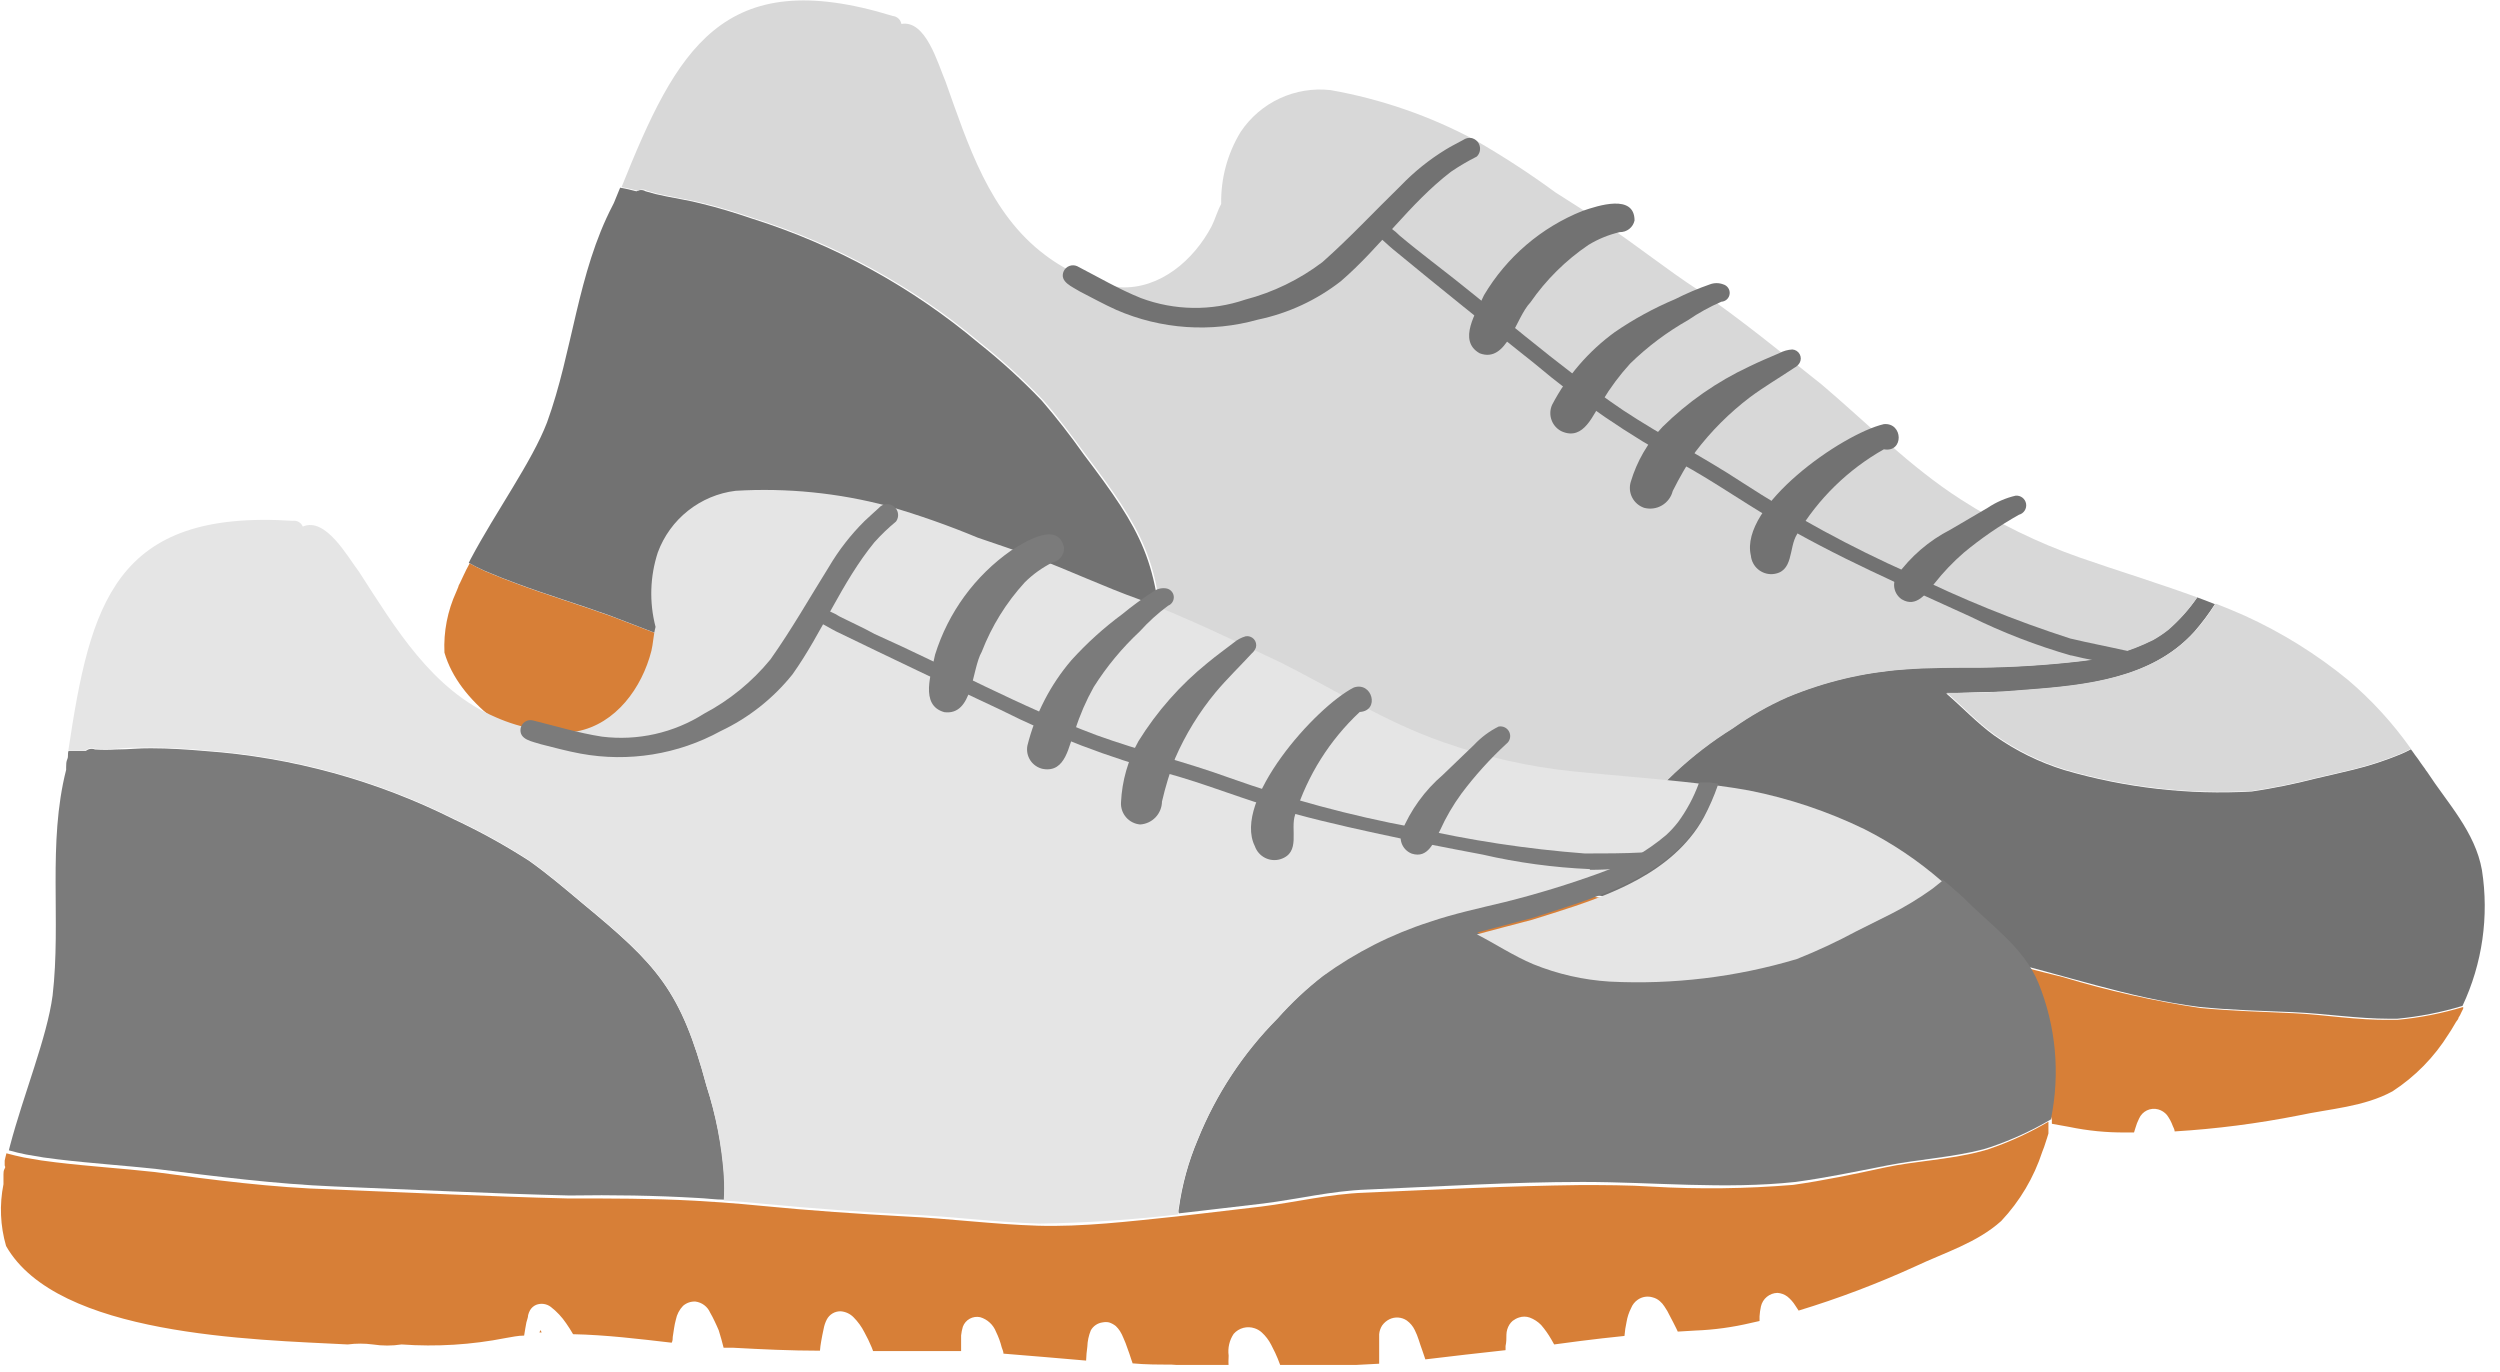 <svg width="144" height="79" viewBox="0 0 144 79" fill="none" xmlns="http://www.w3.org/2000/svg">
<g clip-path="url(#clip0_55_5484)">
<path d="M89.23 59.93C88.51 59.75 87.8 59.55 87.09 59.34V59.1C87.09 58.88 87.09 58.66 87.02 58.43C86.95 58.2 87.02 58.01 86.94 57.8C86.913 57.655 86.876 57.511 86.83 57.37C86.79 57.253 86.732 57.141 86.66 57.04C86.575 56.913 86.462 56.807 86.33 56.73C86.226 56.668 86.11 56.631 85.99 56.62C85.847 56.598 85.702 56.614 85.567 56.664C85.432 56.715 85.313 56.8 85.22 56.91C85.026 57.166 84.887 57.459 84.81 57.77C84.709 58.022 84.622 58.279 84.55 58.54C83.04 58.04 81.55 57.54 80.02 57.04C80.02 56.91 80.02 56.79 80.02 56.67C80.022 56.334 79.985 55.998 79.91 55.67C79.876 55.463 79.797 55.266 79.677 55.093C79.558 54.92 79.402 54.776 79.22 54.67C79.002 54.58 78.758 54.58 78.54 54.67C78.359 54.741 78.203 54.862 78.09 55.02C77.998 55.166 77.927 55.324 77.88 55.49C77.785 55.776 77.705 56.066 77.64 56.36L76.81 56.13L72.73 55.13C72.725 55.057 72.725 54.983 72.73 54.91C72.68 54.59 72.61 54.28 72.53 53.97C72.439 53.62 72.301 53.283 72.12 52.97C71.969 52.732 71.739 52.555 71.47 52.47C71.31 52.43 71.142 52.435 70.985 52.484C70.828 52.534 70.688 52.626 70.58 52.75C70.463 52.897 70.365 53.058 70.29 53.23C70.18 53.45 70.08 53.67 69.98 53.89L69.79 54.4C68.16 53.98 66.54 53.55 64.92 53.07L64.4 52.91C64.4 52.57 64.4 52.23 64.35 51.91C64.329 51.724 64.292 51.54 64.24 51.36C64.24 51.17 64.16 50.97 64.11 50.78C64.074 50.599 63.992 50.43 63.874 50.288C63.755 50.147 63.602 50.037 63.43 49.97C63.306 49.93 63.175 49.917 63.045 49.933C62.916 49.948 62.791 49.992 62.68 50.06C62.423 50.223 62.219 50.455 62.09 50.73C61.94 51.01 61.83 51.33 61.7 51.63C61.7 51.73 61.61 51.83 61.56 51.93C59.76 51.28 57.98 50.62 56.15 50.14C56.08 49.9 56 49.67 55.91 49.44C55.759 49.033 55.539 48.654 55.26 48.32C55.167 48.203 55.046 48.111 54.907 48.055C54.769 47.999 54.618 47.98 54.47 48C54.314 48.03 54.171 48.107 54.06 48.22C53.994 48.297 53.937 48.381 53.89 48.47C53.82 48.6 53.75 48.73 53.69 48.86C53.63 48.99 53.48 49.33 53.39 49.57C53.04 49.52 52.69 49.48 52.33 49.46C50.328 49.389 48.344 49.053 46.43 48.46C45.876 48.402 45.334 48.264 44.82 48.05C44.376 47.86 43.909 47.732 43.43 47.67C38.2 46.14 27.26 43.31 25.6 37.59C25.544 36.386 25.777 35.186 26.28 34.09L26.4 33.8C26.4 33.73 26.47 33.65 26.5 33.57L26.65 33.25L26.73 33.08C26.749 33.048 26.765 33.014 26.78 32.98L26.85 32.83C26.92 32.71 26.98 32.58 27.05 32.45C27.35 32.62 27.66 32.77 27.97 32.91L28.97 33.32L29.76 33.62C31.55 34.29 33.39 34.84 35.19 35.49C38.37 36.72 41.58 37.93 44.86 38.86C49.21 40.09 53.54 41.36 57.86 42.51C60.32 43.05 62.66 43.65 64.99 44.34L66.5 44.81L68.71 45.53C71.33 46.44 73.98 47.26 76.63 48.05C79.06 48.75 81.44 49.65 83.88 50.32C86.32 50.99 89.1 51.32 91.74 51.65L93.03 51.81L96.62 52.23C98.62 52.45 100.62 52.43 102.62 52.82C106.69 53.61 110.77 54.36 114.82 55.28C116.16 55.59 117.49 55.96 118.82 56.28C121.411 57.062 124.054 57.657 126.73 58.06C128.52 58.23 130.31 58.28 132.1 58.36C133.89 58.44 135.82 58.78 137.7 58.74H138.11C139.388 58.621 140.651 58.373 141.88 58C141.882 58.033 141.882 58.067 141.88 58.1L141.83 58.2L141.77 58.32L141.7 58.47L141.61 58.62C141.61 58.7 141.52 58.78 141.47 58.86L141.19 59.33L141.04 59.56C140.219 60.884 139.116 62.011 137.81 62.86C136.16 63.76 134.21 63.86 132.4 64.25C130.043 64.716 127.658 65.024 125.26 65.17C125.26 65.06 125.19 64.95 125.15 64.85C125.07 64.629 124.959 64.42 124.82 64.23C124.688 64.07 124.51 63.955 124.31 63.9C124.094 63.841 123.863 63.862 123.661 63.959C123.459 64.057 123.299 64.224 123.21 64.43C123.123 64.603 123.052 64.784 123 64.97L122.92 65.23H122.42C121.335 65.239 120.252 65.131 119.19 64.91L118.19 64.73C118.184 64.664 118.184 64.597 118.19 64.53C118.12 64.27 118.07 64 118 63.74C117.955 63.539 117.895 63.342 117.82 63.15C117.775 63.018 117.711 62.894 117.63 62.78C117.536 62.66 117.421 62.558 117.29 62.48C117.16 62.404 117.014 62.357 116.863 62.345C116.712 62.333 116.561 62.355 116.42 62.41C116.222 62.49 116.052 62.626 115.93 62.8C115.753 63.017 115.605 63.255 115.49 63.51C115.38 63.76 115.27 64 115.18 64.26C114.34 64.14 113.49 64.04 112.65 63.96L111.13 63.8L111.04 63.46C110.943 63.139 110.816 62.828 110.66 62.53C110.529 62.299 110.343 62.104 110.12 61.96C109.942 61.845 109.73 61.796 109.52 61.82C109.382 61.828 109.246 61.862 109.12 61.92C109.035 61.964 108.957 62.022 108.89 62.09C108.745 62.233 108.641 62.413 108.59 62.61C108.53 62.82 108.47 63.02 108.39 63.23C108.359 63.305 108.332 63.382 108.31 63.46C106.77 63.27 105.23 63.07 103.69 62.9C103.69 62.72 103.69 62.53 103.64 62.35C103.59 62.17 103.64 61.93 103.58 61.73C103.56 61.526 103.53 61.322 103.49 61.12C103.398 60.831 103.211 60.581 102.96 60.41C102.843 60.287 102.695 60.195 102.533 60.144C102.37 60.093 102.197 60.085 102.03 60.12C101.848 60.153 101.678 60.236 101.54 60.36C101.406 60.485 101.309 60.644 101.26 60.82L101.13 61.21C101.05 61.49 100.97 61.77 100.9 62.05C100.83 62.33 100.83 62.31 100.79 62.45C98.943 62.123 97.097 61.757 95.25 61.35C95.255 61.294 95.255 61.237 95.25 61.18C95.25 60.93 95.18 60.69 95.13 60.45C95.08 60.21 95.06 60.12 95.02 59.95C94.946 59.659 94.824 59.382 94.66 59.13C94.48 58.875 94.207 58.699 93.9 58.64C93.606 58.591 93.304 58.66 93.06 58.83C92.738 59.133 92.536 59.541 92.49 59.98C92.435 60.211 92.395 60.445 92.37 60.68L91.99 60.59L89.23 59.93Z" fill="#D77F37"/>
<path d="M54.35 49.57C54.356 49.623 54.356 49.677 54.35 49.73H54.23L54.35 49.57Z" fill="#D77F37"/>
<path d="M66.73 43.41C66.63 43.78 66.59 44.34 66.44 44.78L64.93 44.31C62.6 43.62 60.26 43.02 57.81 42.48C53.44 41.33 49.11 40.06 44.81 38.83C41.53 37.9 38.32 36.7 35.14 35.46C33.34 34.81 31.5 34.26 29.71 33.59L28.92 33.29L27.92 32.88C27.61 32.74 27.3 32.59 27 32.42L27.11 32.2C28.57 29.45 30.64 26.6 31.51 24.33C33 20.23 33.25 15.75 35.29 11.83L35.36 11.69L35.54 11.25L35.72 10.81C36.03 10.86 36.35 10.94 36.66 11.02C36.74 10.972 36.831 10.946 36.925 10.946C37.019 10.946 37.11 10.972 37.19 11.02C37.578 11.138 37.972 11.235 38.37 11.31C39.04 11.45 39.72 11.55 40.37 11.72C41.37 11.96 42.37 12.27 43.37 12.61C48.131 14.116 52.549 16.546 56.37 19.76C57.658 20.782 58.874 21.891 60.01 23.08C60.87 24.08 61.65 25.08 62.42 26.17C65.79 30.62 66.79 32.37 66.95 38.08C67.084 39.859 67.01 41.648 66.73 43.41Z" fill="#727272"/>
<path d="M142.96 50.12C143.375 52.78 142.985 55.504 141.84 57.94C140.612 58.313 139.348 58.561 138.07 58.68H137.66C135.78 58.68 133.93 58.38 132.06 58.3C130.19 58.22 128.48 58.18 126.69 58C122.63 57.49 118.74 56.1 114.77 55.17C110.8 54.24 106.64 53.5 102.57 52.71C100.57 52.32 98.57 52.34 96.57 52.12L92.98 51.7L91.69 51.54C91.67 51.451 91.67 51.359 91.69 51.27C92.197 49.985 92.87 48.772 93.69 47.66C95.329 45.372 97.401 43.429 99.79 41.94C100.774 41.24 101.826 40.64 102.93 40.15C105.059 39.259 107.318 38.719 109.62 38.55C111.07 38.41 112.68 38.44 114.07 38.44C115.998 38.417 117.924 38.294 119.84 38.07C121.295 37.912 122.711 37.495 124.02 36.84C124.317 36.671 124.601 36.481 124.87 36.27C125.512 35.726 126.08 35.101 126.56 34.41L126.91 34.54L127.12 34.62L127.58 34.8C127.225 35.354 126.831 35.882 126.4 36.38C126.069 36.747 125.704 37.082 125.31 37.38C122.57 39.46 118.73 39.59 115.39 39.85C114.29 39.85 113.19 39.9 112.1 39.94C113.03 40.74 113.87 41.64 114.86 42.36C116.098 43.239 117.469 43.914 118.92 44.36C122.42 45.382 126.07 45.798 129.71 45.59C130.952 45.405 132.184 45.154 133.4 44.84C134.12 44.67 134.85 44.51 135.57 44.33C136.481 44.108 137.373 43.817 138.24 43.46C138.456 43.372 138.666 43.272 138.87 43.16C138.95 43.27 139.03 43.37 139.1 43.48L139.28 43.72L139.43 43.94L139.56 44.12L139.67 44.27C139.711 44.341 139.758 44.408 139.81 44.47C140.96 46.24 142.57 47.91 142.96 50.12Z" fill="#727272"/>
<path d="M138.87 43.13C138.666 43.242 138.456 43.342 138.24 43.43C137.373 43.786 136.48 44.077 135.57 44.3C134.85 44.48 134.12 44.64 133.4 44.81C132.184 45.124 130.952 45.375 129.71 45.56C126.083 45.763 122.448 45.347 118.96 44.33C117.509 43.884 116.138 43.208 114.9 42.33C113.9 41.61 113.07 40.71 112.14 39.91C113.23 39.91 114.33 39.91 115.43 39.82C118.77 39.56 122.61 39.43 125.35 37.35C125.744 37.052 126.109 36.717 126.44 36.35C126.871 35.852 127.265 35.324 127.62 34.77C128.19 34.99 128.75 35.22 129.31 35.47C131.437 36.439 133.431 37.68 135.24 39.16C136.612 40.325 137.832 41.659 138.87 43.13Z" fill="#D8D8D8"/>
<path d="M126.56 34.41C126.088 35.107 125.526 35.739 124.89 36.29C124.621 36.501 124.337 36.691 124.04 36.86C122.731 37.515 121.315 37.932 119.86 38.09C117.944 38.314 116.019 38.437 114.09 38.46C112.7 38.46 111.09 38.46 109.64 38.57C107.338 38.739 105.079 39.279 102.95 40.17C101.846 40.66 100.794 41.26 99.81 41.96C97.421 43.448 95.349 45.392 93.71 47.68C92.889 48.791 92.217 50.005 91.71 51.29C91.69 51.379 91.69 51.471 91.71 51.56C89.07 51.22 86.44 50.83 83.85 50.23C81.26 49.63 79.03 48.67 76.6 47.96C73.95 47.17 71.3 46.35 68.68 45.44L66.47 44.72C66.62 44.28 66.66 43.72 66.76 43.35C67.054 41.6 67.145 39.821 67.03 38.05C66.87 32.34 65.87 30.59 62.5 26.14C61.73 25.09 60.95 24.03 60.09 23.05C58.955 21.861 57.738 20.752 56.45 19.73C52.629 16.516 48.211 14.086 43.45 12.58C42.45 12.24 41.45 11.93 40.45 11.69C39.79 11.52 39.11 11.42 38.45 11.28C38.052 11.205 37.658 11.108 37.27 10.99C37.19 10.941 37.099 10.916 37.005 10.916C36.912 10.916 36.82 10.941 36.74 10.99C36.43 10.91 36.11 10.83 35.8 10.78C38.97 2.89 41.59 -2.11 51.42 0.92C51.542 0.931 51.657 0.982 51.748 1.065C51.838 1.149 51.899 1.259 51.92 1.38C53.33 1.13 54.02 3.67 54.46 4.69C55.75 8.3 56.98 12.28 60.2 14.69C61.47 15.655 62.956 16.293 64.53 16.55C66.83 16.66 68.77 14.97 69.79 13.03C69.98 12.66 70.12 12.15 70.34 11.75C70.312 10.288 70.7 8.849 71.46 7.6C72.019 6.762 72.798 6.093 73.712 5.668C74.626 5.243 75.639 5.078 76.64 5.19C79.556 5.705 82.371 6.681 84.98 8.08C86.571 8.994 88.11 9.995 89.59 11.08C90.54 11.69 91.5 12.29 92.44 12.91C94.28 14.13 95.99 15.52 97.84 16.72C100.29 18.41 102.6 20.3 104.93 22.15C107.57 24.39 110.01 26.88 112.93 28.76C115.084 30.145 117.393 31.273 119.81 32.12C121.96 32.87 124.29 33.58 126.56 34.41Z" fill="#D8D8D8"/>
<path d="M85.23 20.35C83.93 19.62 85.05 17.97 85.48 17C86.784 14.803 88.777 13.098 91.15 12.15C92.05 11.84 94.15 11.15 94.15 12.7C94.108 12.893 94.001 13.066 93.845 13.188C93.69 13.31 93.497 13.374 93.3 13.37C92.661 13.518 92.05 13.768 91.49 14.11C90.182 14.998 89.05 16.12 88.15 17.42C87.29 18.31 86.81 20.95 85.23 20.35Z" fill="#727272"/>
<path d="M89.96 24.85C89.686 24.718 89.474 24.484 89.37 24.198C89.265 23.913 89.276 23.598 89.4 23.32C90.265 21.664 91.5 20.23 93.01 19.13C94.103 18.38 95.269 17.744 96.49 17.23C97.137 16.902 97.805 16.618 98.49 16.38C98.738 16.285 99.012 16.285 99.26 16.38C99.376 16.413 99.477 16.486 99.544 16.586C99.612 16.686 99.641 16.807 99.628 16.927C99.615 17.047 99.56 17.158 99.472 17.241C99.385 17.324 99.27 17.373 99.15 17.38C98.477 17.671 97.834 18.026 97.23 18.44C96.017 19.127 94.898 19.967 93.9 20.94C93.293 21.605 92.754 22.329 92.29 23.1C91.76 23.84 91.25 25.41 89.96 24.85Z" fill="#727272"/>
<path d="M94.7 29.25C94.404 29.149 94.159 28.938 94.015 28.66C93.871 28.382 93.841 28.06 93.93 27.76C94.283 26.574 94.91 25.488 95.76 24.59C97.216 23.153 98.907 21.976 100.76 21.11C101.33 20.83 101.91 20.59 102.49 20.34C102.722 20.216 102.978 20.144 103.24 20.13C103.327 20.136 103.412 20.164 103.485 20.211C103.559 20.258 103.619 20.323 103.661 20.4C103.703 20.476 103.725 20.562 103.725 20.65C103.724 20.737 103.702 20.823 103.66 20.9C103.589 21.02 103.485 21.117 103.36 21.18C102.51 21.75 101.62 22.27 100.8 22.88C99.616 23.779 98.559 24.835 97.66 26.02C97.177 26.745 96.74 27.5 96.35 28.28C96.307 28.453 96.23 28.616 96.123 28.758C96.016 28.901 95.882 29.021 95.729 29.111C95.575 29.202 95.405 29.261 95.228 29.284C95.052 29.308 94.872 29.296 94.7 29.25Z" fill="#727272"/>
<path d="M100.85 32C100.18 29.15 106.08 25 108.51 24.43C109.63 24.33 109.67 26.09 108.51 25.88C106.445 27.045 104.721 28.731 103.51 30.77C103.01 31.56 103.34 32.98 102.08 33.07C101.777 33.084 101.48 32.981 101.251 32.782C101.021 32.582 100.878 32.302 100.85 32Z" fill="#727272"/>
<path d="M109.54 34.52C109.328 34.377 109.179 34.159 109.124 33.91C109.068 33.661 109.11 33.4 109.24 33.18C110.046 32.056 111.109 31.141 112.34 30.51L114.49 29.25C114.98 28.922 115.526 28.685 116.1 28.55C116.24 28.538 116.38 28.578 116.491 28.664C116.603 28.749 116.678 28.874 116.702 29.012C116.726 29.151 116.697 29.294 116.62 29.412C116.544 29.53 116.426 29.615 116.29 29.65C115.17 30.28 114.109 31.01 113.12 31.83C112.502 32.365 111.936 32.958 111.43 33.6C110.96 34.16 110.39 35.03 109.54 34.52Z" fill="#727272"/>
<path d="M64.3 17.85C63.59 17.53 62.9 17.15 62.2 16.79C61.78 16.52 61 16.24 61.27 15.62C61.335 15.481 61.452 15.373 61.596 15.319C61.74 15.265 61.899 15.269 62.04 15.33C63.26 15.96 64.45 16.66 65.72 17.17C67.65 17.892 69.77 17.924 71.72 17.26C73.331 16.839 74.843 16.105 76.17 15.1C77.74 13.71 79.17 12.17 80.68 10.7C81.453 9.895 82.327 9.192 83.28 8.61C83.6 8.41 83.94 8.25 84.28 8.06C84.416 7.964 84.585 7.924 84.75 7.95C84.862 7.973 84.966 8.027 85.05 8.105C85.134 8.182 85.195 8.282 85.227 8.392C85.259 8.502 85.26 8.619 85.231 8.729C85.202 8.84 85.142 8.941 85.06 9.02C84.548 9.277 84.054 9.568 83.58 9.89C81.2 11.71 79.5 14.25 77.23 16.2C75.829 17.291 74.198 18.047 72.46 18.41C69.757 19.169 66.874 18.971 64.3 17.85Z" fill="#727272"/>
<path d="M119.3 37.76C117.297 37.184 115.349 36.431 113.48 35.51C111.56 34.64 109.64 33.77 107.74 32.87C105.84 31.97 103.88 30.96 102.03 29.87C100.18 28.78 98.6 27.66 96.81 26.69C93.817 25.062 90.995 23.136 88.39 20.94C85.66 18.77 82.93 16.58 80.24 14.36C79.94 14.12 79.67 13.82 79.35 13.61C79.299 13.588 79.254 13.557 79.216 13.517C79.178 13.477 79.148 13.431 79.129 13.379C79.109 13.328 79.1 13.273 79.102 13.219C79.104 13.164 79.117 13.11 79.14 13.06C79.181 12.971 79.254 12.9 79.345 12.861C79.435 12.823 79.537 12.819 79.63 12.85C80 13.039 80.338 13.285 80.63 13.58C81.21 14.07 81.8 14.53 82.4 15C86.11 17.84 89.61 21 93.49 23.63C95.71 25.1 98.1 26.31 100.32 27.77C103.39 29.767 106.614 31.52 109.96 33.01C112.96 34.492 116.065 35.752 119.25 36.78C120.35 37.04 121.46 37.25 122.56 37.5C122.93 37.57 123.47 37.59 123.4 38.11C123.33 38.63 122.58 38.41 122.17 38.34C121.17 38.13 120.25 37.99 119.3 37.75V37.76Z" fill="#727272"/>
<path d="M67.45 78.6C66.71 78.6 65.98 78.6 65.24 78.53L65.16 78.3C65.09 78.08 65.02 77.87 64.94 77.66C64.874 77.459 64.797 77.262 64.71 77.07C64.656 76.931 64.589 76.797 64.51 76.67C64.441 76.564 64.361 76.467 64.27 76.38C64.154 76.287 64.022 76.216 63.88 76.17C63.758 76.145 63.632 76.145 63.51 76.17C63.369 76.188 63.233 76.239 63.115 76.319C62.997 76.399 62.899 76.505 62.83 76.63C62.708 76.929 62.641 77.247 62.63 77.57C62.592 77.835 62.569 78.102 62.56 78.37C60.98 78.24 59.39 78.09 57.8 77.97C57.8 77.85 57.74 77.73 57.7 77.61C57.622 77.299 57.511 76.998 57.37 76.71C57.292 76.51 57.17 76.33 57.012 76.185C56.855 76.039 56.666 75.931 56.46 75.87C56.255 75.826 56.041 75.857 55.857 75.958C55.673 76.059 55.532 76.223 55.46 76.42C55.411 76.583 55.378 76.751 55.36 76.92C55.36 77.22 55.36 77.52 55.36 77.82H54.49H50.29C50.268 77.748 50.241 77.678 50.21 77.61C50.086 77.312 49.946 77.022 49.79 76.74C49.627 76.418 49.415 76.125 49.16 75.87C48.963 75.671 48.7 75.55 48.42 75.53C48.255 75.527 48.093 75.57 47.951 75.655C47.81 75.74 47.695 75.863 47.62 76.01C47.533 76.18 47.473 76.362 47.44 76.55C47.39 76.78 47.34 77.02 47.3 77.26C47.267 77.439 47.244 77.619 47.23 77.8C45.55 77.8 43.87 77.72 42.23 77.63H41.68C41.6 77.31 41.51 76.98 41.4 76.63C41.33 76.46 41.25 76.29 41.17 76.12C41.09 75.95 41 75.77 40.9 75.6C40.826 75.431 40.71 75.285 40.563 75.175C40.416 75.064 40.242 74.994 40.06 74.97C39.797 74.955 39.538 75.045 39.34 75.22C39.131 75.439 38.989 75.713 38.93 76.01C38.84 76.33 38.81 76.65 38.75 77.01C38.75 77.11 38.75 77.22 38.69 77.34C36.79 77.12 34.9 76.89 33.01 76.85C32.89 76.63 32.75 76.43 32.61 76.22C32.368 75.862 32.071 75.545 31.73 75.28C31.611 75.188 31.47 75.129 31.321 75.108C31.172 75.087 31.02 75.105 30.88 75.16C30.733 75.223 30.611 75.332 30.53 75.47C30.482 75.558 30.445 75.652 30.42 75.75C30.42 75.89 30.35 76.03 30.32 76.17C30.29 76.31 30.23 76.68 30.19 76.93C29.84 76.93 29.49 77.01 29.13 77.07C27.155 77.46 25.138 77.585 23.13 77.44C22.58 77.525 22.02 77.525 21.47 77.44C20.992 77.377 20.508 77.377 20.03 77.44C14.59 77.16 3.29 76.95 0.35 71.77C0.014 70.613 -0.037 69.391 0.2 68.21C0.2 68.11 0.2 68 0.2 67.9C0.2 67.8 0.2 67.74 0.2 67.65C0.2 67.56 0.2 67.42 0.27 67.31C0.34 67.2 0.27 67.18 0.27 67.12C0.27 67.12 0.27 67.05 0.27 67.01C0.27 66.97 0.27 66.9 0.27 66.85C0.27 66.8 0.34 66.57 0.37 66.43C0.7 66.52 1.03 66.6 1.37 66.67L2.37 66.84L3.21 66.95C5.11 67.18 7.02 67.3 8.92 67.51C12.31 67.97 15.7 68.41 19.12 68.51C23.63 68.69 28.12 68.92 32.65 69.03C35.16 69.03 37.57 69.03 40 69.16L41.58 69.26C42.35 69.32 43.12 69.38 43.9 69.46C46.66 69.73 49.42 69.92 52.19 70.07C54.72 70.19 57.19 70.52 59.76 70.6C62.33 70.68 65.08 70.35 67.76 70.07L69.06 69.92L72.64 69.5C74.64 69.25 76.58 68.77 78.58 68.7C82.73 68.52 86.87 68.31 91.02 68.26C92.4 68.26 93.78 68.26 95.16 68.35C97.866 68.507 100.579 68.473 103.28 68.25C105.05 68 106.81 67.63 108.56 67.25C110.31 66.87 112.29 66.8 114.1 66.32L114.49 66.21C115.708 65.798 116.881 65.261 117.99 64.61C117.99 64.61 117.99 64.68 117.99 64.71V64.83V64.95V65.12C117.99 65.17 117.99 65.23 117.99 65.29C117.958 65.375 117.931 65.462 117.91 65.55C117.85 65.73 117.8 65.9 117.74 66.07C117.68 66.24 117.67 66.25 117.64 66.33C117.154 67.821 116.345 69.187 115.27 70.33C113.87 71.59 112 72.15 110.33 72.94C108.146 73.938 105.898 74.79 103.6 75.49L103.41 75.2C103.287 75.002 103.132 74.826 102.95 74.68C102.784 74.556 102.586 74.483 102.38 74.47C102.157 74.475 101.943 74.555 101.771 74.697C101.599 74.838 101.479 75.033 101.43 75.25C101.389 75.438 101.362 75.628 101.35 75.82C101.35 75.91 101.35 76 101.35 76.09L100.86 76.2C99.804 76.451 98.725 76.599 97.64 76.64L96.64 76.7L96.55 76.51C96.43 76.27 96.31 76.03 96.18 75.79C96.093 75.601 95.989 75.421 95.87 75.25C95.796 75.133 95.706 75.029 95.6 74.94C95.484 74.84 95.348 74.768 95.2 74.73C95.056 74.685 94.904 74.674 94.755 74.696C94.606 74.719 94.464 74.775 94.34 74.86C94.164 74.98 94.028 75.151 93.95 75.35C93.823 75.598 93.736 75.865 93.69 76.14C93.631 76.407 93.59 76.677 93.57 76.95C92.72 77.04 91.87 77.13 91.03 77.24L89.52 77.44L89.35 77.14C89.183 76.849 88.989 76.574 88.77 76.32C88.585 76.13 88.359 75.983 88.11 75.89C87.909 75.82 87.691 75.82 87.49 75.89C87.36 75.933 87.239 75.997 87.13 76.08C87.056 76.144 86.992 76.218 86.94 76.3C86.834 76.472 86.776 76.668 86.77 76.87C86.77 77.09 86.77 77.31 86.72 77.53V77.77C85.18 77.94 83.64 78.11 82.1 78.3L81.92 77.77C81.85 77.57 81.78 77.38 81.72 77.18C81.66 76.98 81.58 76.8 81.49 76.61C81.385 76.391 81.227 76.202 81.03 76.06C80.884 75.961 80.715 75.903 80.54 75.891C80.364 75.878 80.188 75.912 80.03 75.99C79.862 76.073 79.718 76.197 79.61 76.35C79.514 76.5 79.455 76.672 79.44 76.85V77.27C79.44 77.56 79.44 77.84 79.44 78.13C79.44 78.27 79.44 78.41 79.44 78.55C77.56 78.66 75.68 78.73 73.79 78.76C73.775 78.705 73.755 78.651 73.73 78.6C73.65 78.37 73.55 78.14 73.45 77.92L73.22 77.46C73.084 77.192 72.901 76.952 72.68 76.75C72.562 76.642 72.422 76.56 72.27 76.51C72.059 76.437 71.832 76.428 71.616 76.485C71.401 76.542 71.207 76.662 71.06 76.83C70.814 77.197 70.711 77.642 70.77 78.08C70.755 78.316 70.755 78.553 70.77 78.79H70.38L67.45 78.6Z" fill="#D77F37"/>
<path d="M31.13 76.61L31.2 76.75H31.07L31.13 76.61Z" fill="#D77F37"/>
<path d="M41.72 67.7C41.746 68.166 41.746 68.634 41.72 69.1C41.19 69.1 40.67 69.02 40.14 69C37.72 68.86 35.3 68.82 32.79 68.86C28.28 68.75 23.79 68.52 19.26 68.34C15.84 68.2 12.45 67.76 9.06 67.34C7.16 67.13 5.25 67.01 3.35 66.78L2.51 66.67L1.51 66.5C1.18 66.44 0.84 66.35 0.51 66.26L0.57 66.02C1.36 63.02 2.71 59.76 3.03 57.34C3.53 53.01 2.73 48.6 3.81 44.34C3.805 44.29 3.805 44.24 3.81 44.19C3.81 44.03 3.81 43.87 3.88 43.72C3.95 43.57 3.88 43.4 3.95 43.25C4.27 43.25 4.59 43.25 4.95 43.25C5.021 43.191 5.107 43.152 5.199 43.138C5.291 43.124 5.384 43.135 5.47 43.17C5.876 43.195 6.284 43.195 6.69 43.17C7.37 43.17 8.05 43.09 8.69 43.1C9.74 43.1 10.79 43.17 11.83 43.26C16.819 43.617 21.689 44.956 26.16 47.2C27.648 47.896 29.088 48.691 30.47 49.58C31.54 50.34 32.54 51.19 33.54 52.03C37.84 55.58 39.22 57.03 40.7 62.57C41.243 64.233 41.585 65.956 41.72 67.7Z" fill="#7B7B7B"/>
<path d="M117.41 56.61C118.425 59.104 118.676 61.843 118.13 64.48C117.021 65.132 115.848 65.668 114.63 66.08L114.24 66.2C112.43 66.67 110.54 66.77 108.7 67.13C106.86 67.49 105.19 67.84 103.42 68.08C99.34 68.52 95.24 68.08 91.16 68.08C87.08 68.08 82.87 68.34 78.72 68.52C76.72 68.59 74.77 69.07 72.78 69.32L69.2 69.74L67.9 69.89C67.875 69.802 67.875 69.708 67.9 69.62C68.087 68.243 68.457 66.898 69 65.62C70.055 63.003 71.622 60.623 73.61 58.62C74.411 57.716 75.295 56.889 76.25 56.15C78.119 54.795 80.192 53.745 82.39 53.04C83.76 52.57 85.39 52.23 86.7 51.9C88.568 51.434 90.411 50.869 92.22 50.21C93.6 49.718 94.88 48.983 96 48.04C96.25 47.809 96.481 47.559 96.69 47.29C97.189 46.609 97.589 45.862 97.88 45.07H98.26H98.48L98.97 45.14C98.753 45.763 98.489 46.368 98.18 46.95C97.948 47.379 97.673 47.785 97.36 48.16C95.17 50.82 91.47 51.84 88.28 52.87C87.21 53.16 86.15 53.42 85.1 53.71C86.19 54.27 87.21 54.95 88.35 55.43C89.753 55.999 91.239 56.337 92.75 56.43C96.391 56.614 100.037 56.174 103.53 55.13C104.696 54.665 105.835 54.134 106.94 53.54L108.94 52.54C109.776 52.115 110.579 51.627 111.34 51.08L111.88 50.65L112.18 50.9L112.4 51.09L112.6 51.27L112.77 51.41L112.91 51.54L113.09 51.7C114.64 53.28 116.56 54.55 117.41 56.61Z" fill="#7B7B7B"/>
<path d="M111.85 50.76L111.31 51.19C110.549 51.737 109.746 52.226 108.91 52.65L106.91 53.65C105.804 54.244 104.666 54.775 103.5 55.24C100.007 56.284 96.361 56.724 92.72 56.54C91.209 56.447 89.723 56.109 88.32 55.54C87.18 55.06 86.16 54.38 85.07 53.82C86.12 53.53 87.18 53.27 88.25 52.98C91.44 51.98 95.14 50.93 97.33 48.27C97.643 47.895 97.918 47.49 98.15 47.06C98.459 46.478 98.723 45.873 98.94 45.25C99.54 45.33 100.14 45.42 100.74 45.53C103.036 45.984 105.264 46.73 107.37 47.75C108.983 48.562 110.489 49.573 111.85 50.76Z" fill="#E5E5E5"/>
<path d="M97.85 45.13C97.559 45.922 97.159 46.669 96.66 47.35C96.451 47.619 96.22 47.87 95.97 48.1C94.85 49.044 93.57 49.779 92.19 50.27C90.381 50.93 88.538 51.494 86.67 51.96C85.31 52.29 83.73 52.63 82.36 53.1C80.162 53.805 78.089 54.855 76.22 56.21C75.264 56.949 74.381 57.776 73.58 58.68C71.592 60.683 70.025 63.063 68.97 65.68C68.427 66.959 68.057 68.304 67.87 69.68C67.845 69.768 67.845 69.862 67.87 69.95C65.214 70.263 62.544 70.44 59.87 70.48C57.34 70.4 54.87 70.07 52.3 69.95C49.53 69.8 46.77 69.61 44.01 69.34C43.23 69.26 42.46 69.2 41.69 69.15C41.716 68.684 41.716 68.216 41.69 67.75C41.569 65.976 41.233 64.223 40.69 62.53C39.21 57.01 37.83 55.53 33.53 51.99C32.53 51.15 31.53 50.3 30.46 49.54C29.078 48.651 27.638 47.856 26.15 47.16C21.679 44.916 16.809 43.577 11.82 43.22C10.82 43.13 9.73 43.06 8.68 43.06C7.99 43.06 7.31 43.06 6.68 43.13C6.274 43.155 5.866 43.155 5.46 43.13C5.374 43.095 5.28 43.084 5.189 43.098C5.097 43.112 5.011 43.151 4.94 43.21C4.61 43.21 4.29 43.21 3.94 43.21C5.2 34.8 6.59 29.33 16.86 30C16.98 29.982 17.102 30.005 17.207 30.065C17.312 30.125 17.394 30.218 17.44 30.33C18.76 29.76 20.02 32.07 20.69 32.95C22.77 36.17 24.89 39.75 28.57 41.32C30.031 41.965 31.627 42.243 33.22 42.13C35.48 41.7 36.98 39.61 37.52 37.49C37.62 37.09 37.64 36.55 37.76 36.11C37.392 34.697 37.437 33.208 37.89 31.82C38.239 30.874 38.841 30.042 39.632 29.416C40.422 28.79 41.369 28.393 42.37 28.27C45.325 28.093 48.289 28.39 51.15 29.15C52.906 29.659 54.632 30.267 56.32 30.97C57.39 31.34 58.46 31.69 59.52 32.08C61.59 32.85 63.58 33.8 65.66 34.54C68.43 35.61 71.12 36.91 73.81 38.18C76.9 39.74 79.81 41.59 83.13 42.75C85.546 43.599 88.053 44.163 90.6 44.43C93.04 44.68 95.46 44.85 97.85 45.13Z" fill="#E5E5E5"/>
<path d="M54.39 41.02C52.95 40.62 53.66 38.75 53.86 37.71C54.616 35.281 56.156 33.17 58.24 31.71C59.05 31.2 60.96 29.99 61.29 31.55C61.296 31.748 61.233 31.942 61.11 32.097C60.987 32.253 60.814 32.36 60.62 32.4C60.033 32.693 59.496 33.078 59.03 33.54C57.961 34.707 57.12 36.064 56.55 37.54C55.96 38.56 56.06 41.24 54.39 41.02Z" fill="#7B7B7B"/>
<path d="M60.07 44.29C59.774 44.227 59.514 44.05 59.348 43.798C59.181 43.545 59.121 43.237 59.18 42.94C59.633 41.13 60.498 39.449 61.71 38.03C62.599 37.048 63.584 36.157 64.65 35.37C65.214 34.905 65.805 34.475 66.42 34.08C66.632 33.921 66.898 33.853 67.16 33.89C67.274 33.905 67.38 33.958 67.461 34.04C67.543 34.122 67.594 34.229 67.608 34.343C67.621 34.458 67.597 34.574 67.537 34.672C67.478 34.772 67.388 34.848 67.28 34.89C66.689 35.328 66.143 35.824 65.65 36.37C64.634 37.319 63.743 38.394 63 39.57C62.56 40.354 62.201 41.182 61.93 42.04C61.55 42.91 61.41 44.53 60.07 44.29Z" fill="#7B7B7B"/>
<path d="M65.67 47.49C65.356 47.462 65.065 47.313 64.86 47.074C64.654 46.835 64.55 46.525 64.57 46.21C64.628 44.979 64.971 43.778 65.57 42.7C66.638 40.976 67.991 39.444 69.57 38.17C70.05 37.77 70.57 37.4 71.06 37.02C71.261 36.849 71.496 36.723 71.75 36.65C71.836 36.635 71.925 36.642 72.008 36.671C72.09 36.699 72.165 36.748 72.224 36.813C72.282 36.878 72.324 36.957 72.344 37.042C72.365 37.127 72.363 37.216 72.34 37.3C72.291 37.432 72.208 37.55 72.1 37.64C71.41 38.39 70.67 39.1 70.01 39.89C69.064 41.036 68.283 42.308 67.69 43.67C67.381 44.486 67.127 45.321 66.93 46.17C66.925 46.509 66.793 46.833 66.559 47.078C66.326 47.323 66.008 47.47 65.67 47.49Z" fill="#7B7B7B"/>
<path d="M72.28 48.74C70.97 46.12 75.75 40.74 77.98 39.6C79.04 39.24 79.5 40.94 78.32 41.01C76.591 42.626 75.31 44.662 74.6 46.92C74.3 47.8 74.95 49.11 73.75 49.49C73.456 49.579 73.138 49.551 72.864 49.411C72.59 49.271 72.381 49.031 72.28 48.74Z" fill="#7B7B7B"/>
<path d="M81.32 49.17C81.082 49.08 80.888 48.902 80.777 48.674C80.665 48.445 80.645 48.183 80.72 47.94C81.243 46.663 82.063 45.529 83.11 44.63L84.91 42.9C85.314 42.469 85.791 42.113 86.32 41.85C86.445 41.826 86.574 41.845 86.687 41.904C86.799 41.962 86.888 42.058 86.94 42.174C86.991 42.291 87.001 42.421 86.968 42.544C86.936 42.667 86.862 42.775 86.76 42.85C85.815 43.723 84.952 44.681 84.18 45.71C83.698 46.369 83.285 47.076 82.95 47.82C82.59 48.5 82.26 49.47 81.32 49.17Z" fill="#7B7B7B"/>
<path d="M33.45 43.41C32.68 43.27 31.92 43.06 31.16 42.87C30.69 42.71 29.87 42.62 29.99 41.94C30.021 41.791 30.11 41.66 30.238 41.575C30.365 41.491 30.52 41.46 30.67 41.49C32 41.82 33.32 42.22 34.67 42.43C36.724 42.686 38.803 42.219 40.55 41.11C42.023 40.332 43.325 39.268 44.38 37.98C45.59 36.27 46.63 34.44 47.74 32.66C48.308 31.696 48.997 30.809 49.79 30.02C50.06 29.76 50.35 29.51 50.62 29.26C50.674 29.195 50.741 29.142 50.817 29.104C50.893 29.066 50.975 29.044 51.06 29.04C51.179 29.032 51.299 29.058 51.404 29.116C51.509 29.174 51.595 29.26 51.653 29.365C51.711 29.47 51.737 29.589 51.73 29.709C51.722 29.828 51.681 29.943 51.61 30.04C51.168 30.405 50.753 30.803 50.37 31.23C48.47 33.55 47.37 36.42 45.65 38.84C44.537 40.231 43.121 41.349 41.51 42.11C39.053 43.457 36.206 43.916 33.45 43.41Z" fill="#7B7B7B"/>
<path d="M91.57 50.06C89.485 49.97 87.413 49.689 85.38 49.22C83.31 48.83 81.25 48.43 79.19 47.98C77.13 47.53 74.96 47.03 72.96 46.41C70.96 45.79 69.11 45.05 67.14 44.52C63.852 43.631 60.663 42.411 57.62 40.88C54.46 39.4 51.307 37.897 48.16 36.37C47.82 36.2 47.49 35.98 47.16 35.84C47.107 35.83 47.056 35.81 47.01 35.781C46.965 35.752 46.926 35.714 46.895 35.669C46.864 35.624 46.843 35.574 46.831 35.521C46.82 35.468 46.82 35.413 46.83 35.36C46.849 35.265 46.902 35.18 46.98 35.121C47.057 35.062 47.153 35.033 47.25 35.04C47.651 35.137 48.032 35.299 48.38 35.52C49.06 35.86 49.75 36.17 50.38 36.52C54.65 38.43 58.79 40.71 63.17 42.35C65.68 43.26 68.28 43.88 70.78 44.79C74.229 46.022 77.77 46.978 81.37 47.65C84.631 48.401 87.943 48.906 91.28 49.16C92.41 49.16 93.54 49.16 94.66 49.1C95.05 49.1 95.58 48.97 95.66 49.5C95.74 50.03 94.93 49.98 94.51 50C93.51 50 92.56 50.11 91.58 50.1L91.57 50.06Z" fill="#7B7B7B"/>
</g>
<defs>
<clipPath id="clip0_55_5484">
<rect width="143.08" height="78.62" fill="white"/>
</clipPath>
</defs>
</svg>
